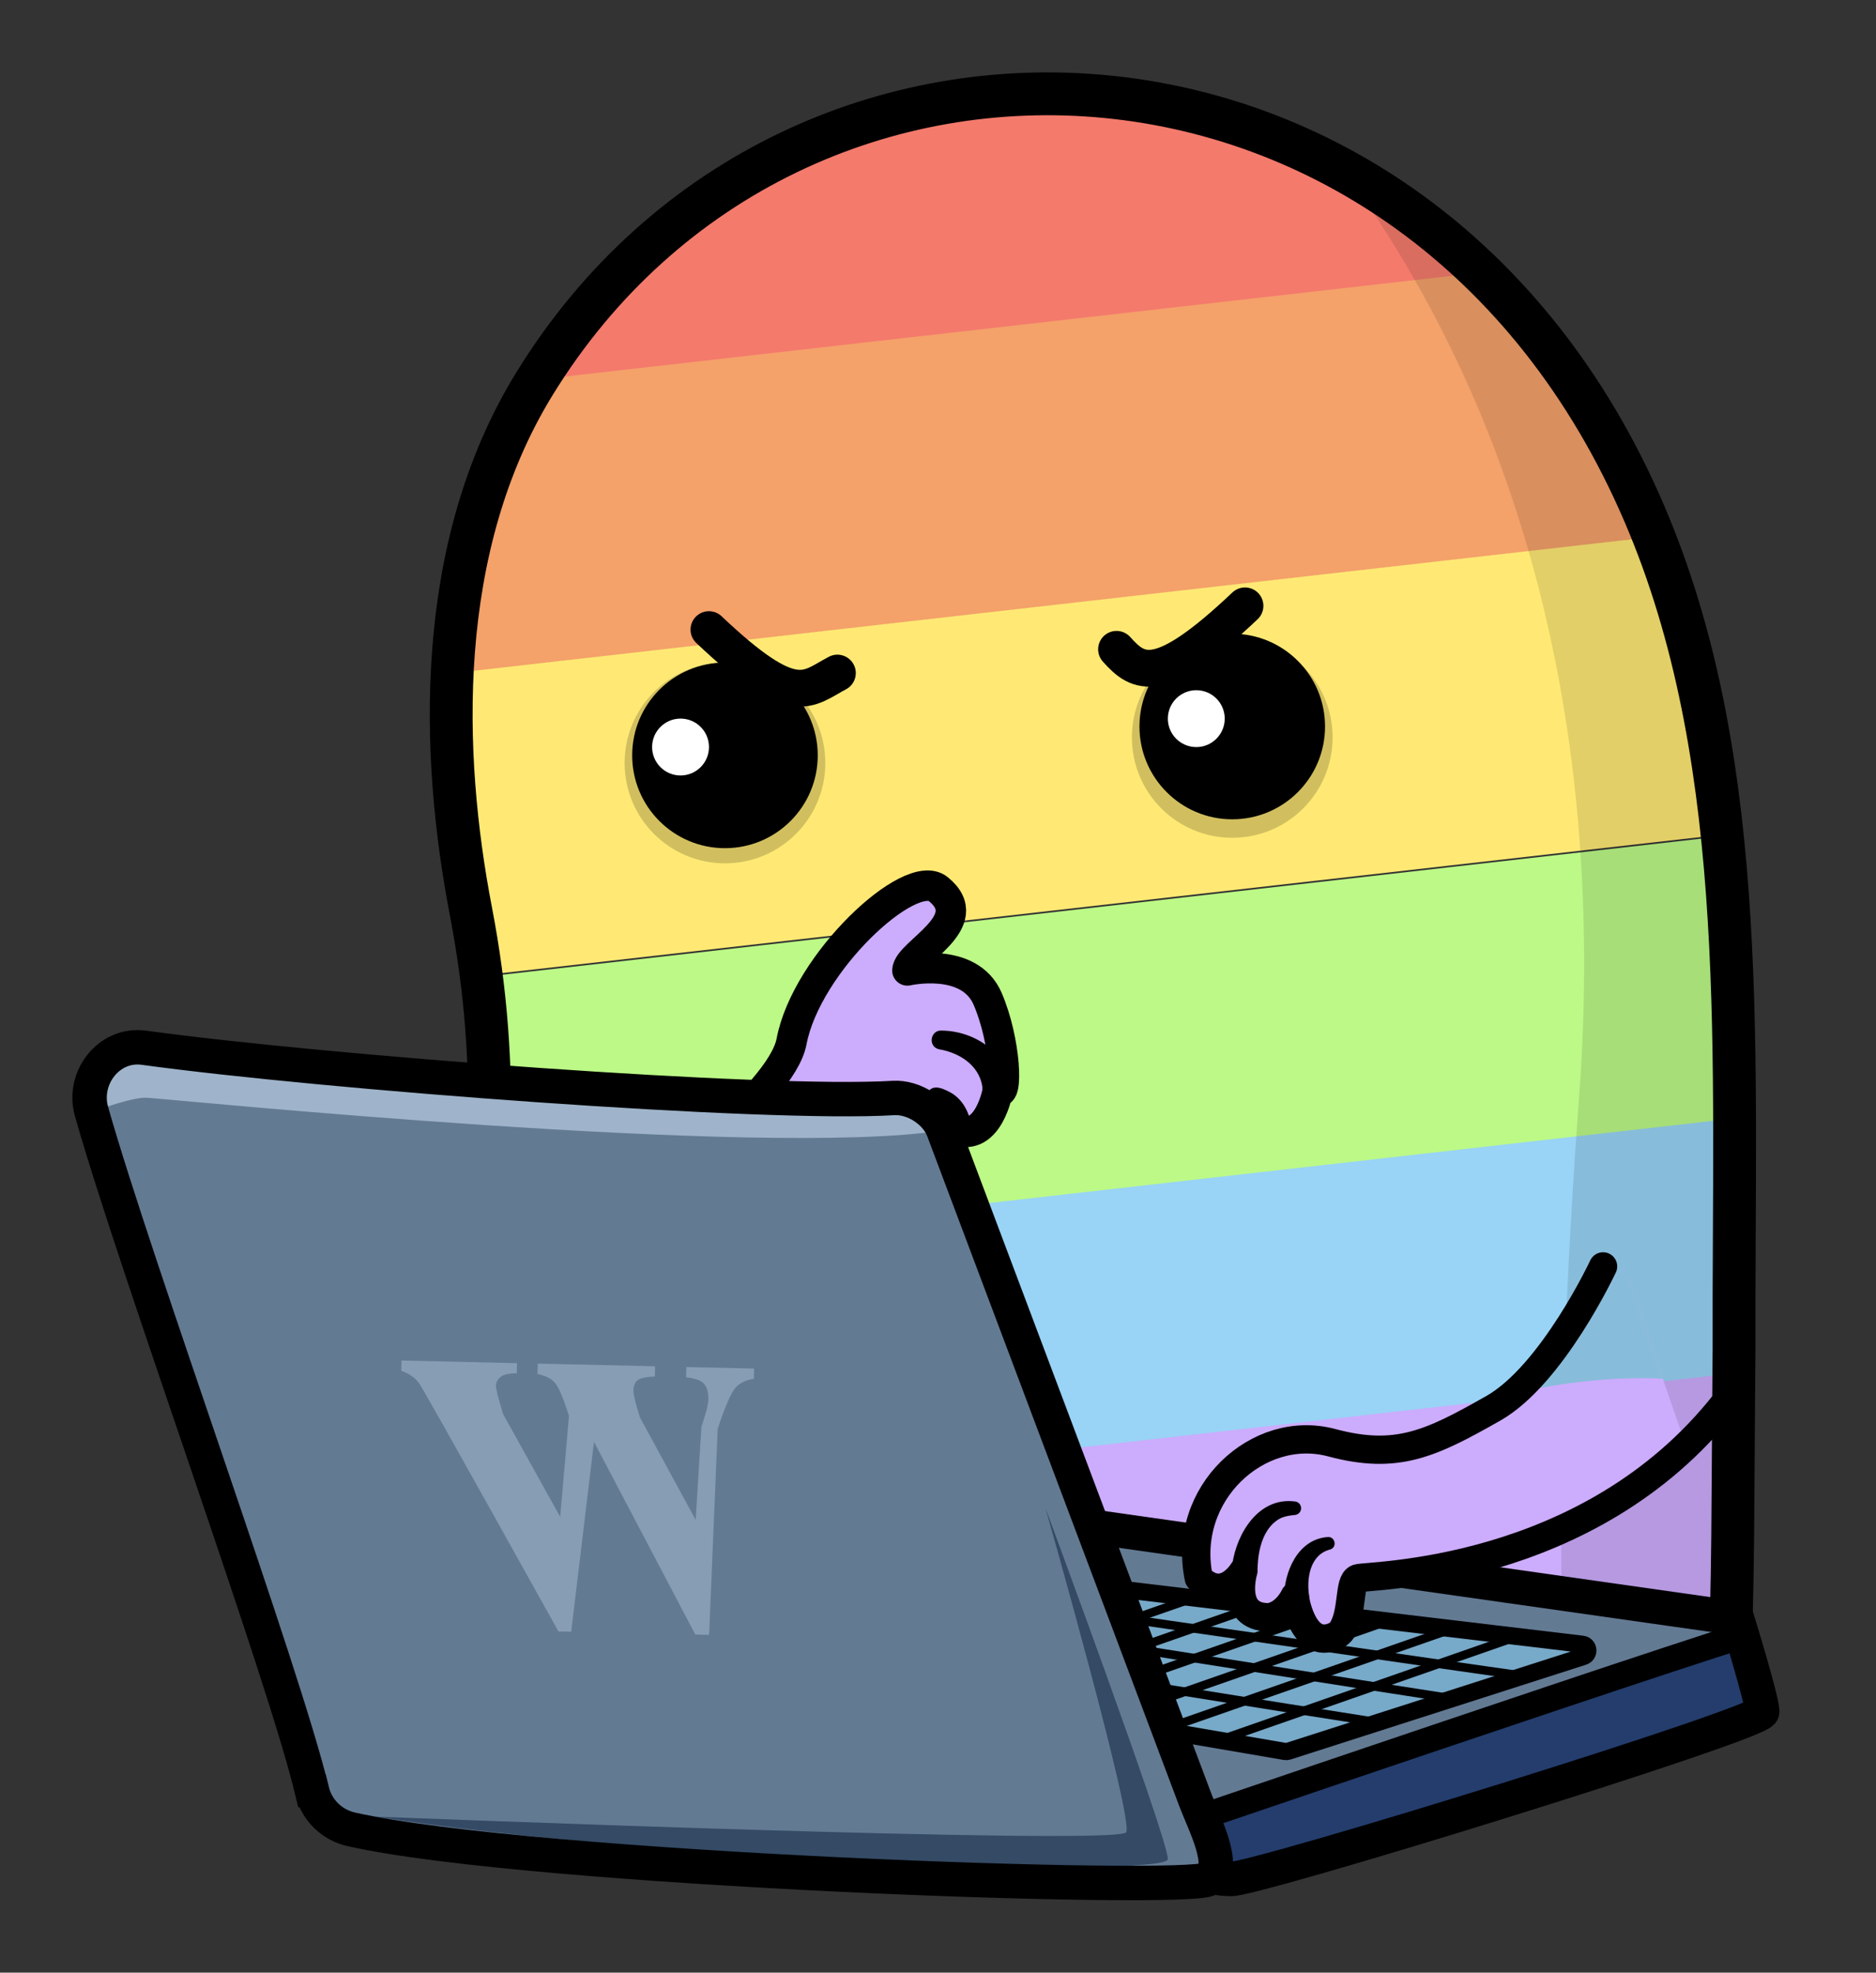 <?xml version="1.0" encoding="UTF-8" standalone="no"?>
<svg
   id="Capa_1"
   data-name="Capa 1"
   viewBox="0 0 388.593 408.567"
   version="1.1"
   sodipodi:docname="barba_editor_lgbt.svg"
   width="388.593"
   height="408.567"
   inkscape:version="1.1.2 (0a00cf5339, 2022-02-04)"
   xmlns:inkscape="http://www.inkscape.org/namespaces/inkscape"
   xmlns:sodipodi="http://sodipodi.sourceforge.net/DTD/sodipodi-0.dtd"
   xmlns="http://www.w3.org/2000/svg"
   xmlns:svg="http://www.w3.org/2000/svg">
  <rect x="0" y="0" width="388.593" height="408.567" fill="#333333" stroke="none"/>
  <sodipodi:namedview
     id="namedview172"
     pagecolor="#ffffff"
     bordercolor="#666666"
     borderopacity="1.0"
     inkscape:pageshadow="2"
     inkscape:pageopacity="0.0"
     inkscape:pagecheckerboard="0"
     showgrid="false"
     fit-margin-top="15"
     fit-margin-left="15"
     fit-margin-right="20"
     fit-margin-bottom="15"
     inkscape:zoom="1"
     inkscape:cx="40.5"
     inkscape:cy="362.5"
     inkscape:window-width="1920"
     inkscape:window-height="1016"
     inkscape:window-x="1920"
     inkscape:window-y="27"
     inkscape:window-maximized="1"
     inkscape:current-layer="Capa_1" />
  <defs
     id="defs25">
    <style
       id="style2">
      .cls-1 {
        fill: #f47a6c;
      }

      .cls-1, .cls-2, .cls-3, .cls-4, .cls-5, .cls-6, .cls-7, .cls-8, .cls-9, .cls-10, .cls-11, .cls-12, .cls-13 {
        stroke-width: 0px;
      }

      .cls-2 {
        fill: #344a65;
      }

      .cls-3, .cls-14 {
        fill: #ccacfd;
      }

      .cls-15 {
        fill: #243d6d;
        stroke-width: 5.35px;
      }

      .cls-15, .cls-16, .cls-17, .cls-18, .cls-19, .cls-20, .cls-21, .cls-22, .cls-23, .cls-24, .cls-25 {
        stroke: #000;
      }

      .cls-15, .cls-16, .cls-17, .cls-19, .cls-20, .cls-21, .cls-22, .cls-24, .cls-25 {
        stroke-miterlimit: 10;
      }

      .cls-26 {
        opacity: .6;
      }

      .cls-27, .cls-16 {
        fill: #637a93;
      }

      .cls-28 {
        clip-path: url(#clippath-2);
      }

      .cls-4 {
        opacity: .18;
      }

      .cls-5 {
        fill: #99d3f6;
      }

      .cls-16, .cls-17 {
        stroke-width: 7.13px;
      }

      .cls-29 {
        clip-path: url(#clippath-6);
      }

      .cls-17, .cls-18, .cls-19, .cls-20, .cls-22, .cls-23, .cls-24, .cls-25 {
        fill: none;
      }

      .cls-18 {
        stroke-width: 5.86px;
      }

      .cls-18, .cls-19, .cls-23 {
        stroke-linecap: round;
      }

      .cls-18, .cls-23 {
        stroke-linejoin: round;
      }

      .cls-30 {
        clip-path: url(#clippath-1);
      }

      .cls-31 {
        clip-path: url(#clippath-4);
      }

      .cls-19 {
        stroke-width: 7.62px;
      }

      .cls-7 {
        fill: #fff;
      }

      .cls-20 {
        stroke-width: 8.87px;
      }

      .cls-32, .cls-21 {
        fill: #77a9c9;
      }

      .cls-21, .cls-24 {
        stroke-width: 3.56px;
      }

      .cls-22 {
        stroke-width: 1.78px;
      }

      .cls-8 {
        opacity: .11;
      }

      .cls-9 {
        fill: #bcf987;
      }

      .cls-10 {
        fill: #88bcdb;
      }

      .cls-33 {
        clip-path: url(#clippath);
      }

      .cls-23 {
        stroke-width: 6.31px;
      }

      .cls-11 {
        fill: #ffe974;
      }

      .cls-34 {
        clip-path: url(#clippath-3);
      }

      .cls-12 {
        fill: #9fb4ca;
      }

      .cls-13 {
        fill: #f4a16a;
      }

      .cls-35 {
        clip-path: url(#clippath-5);
      }

      .cls-25 {
        stroke-width: 9.03px;
      }
    </style>
    <clipPath
       id="clippath">
      <path
         class="cls-25"
         d="m 424.32,919.79 c 0.94,-15.49 0.77,-36.33 1.06,-67.2 -0.17,-62.02 3.35,-122.11 -17.87,-173.74 -46.16,-112.34 -180.44,-118.8 -235.12,-29.83 -21.19,34.48 -19.73,78.13 -13.38,111.1 6.59,34.2 4.08,62.43 -0.99,97.78 -1.35,9.39 -1.69,16.78 -1.26,21.8 0.52,6.6 3.5,9.2 9.57,10.71 51.62,8.05 171.22,27.81 242.85,37.73 4.17,0.35 9.47,2.72 12.37,-0.13 1.54,-1.52 2.44,-5.23 2.77,-8.21 z"
         id="path4" />
    </clipPath>
    <clipPath
       id="clippath-1">
      <path
         class="cls-20"
         d="m 427.4,394.96 c 0.92,-15.21 0.76,-35.69 1.04,-66.01 C 428.27,268.03 431.73,209 410.89,158.29 365.55,47.94 233.64,41.59 179.93,128.98 c -20.82,33.87 -19.38,76.75 -13.15,109.13 6.47,33.6 4.01,61.32 -0.97,96.05 -1.32,9.22 -1.66,16.49 -1.24,21.41 0.51,6.48 3.44,9.04 9.41,10.52 50.7,7.91 168.18,27.32 238.55,37.07 4.1,0.35 9.3,2.68 12.15,-0.13 1.52,-1.49 2.39,-5.14 2.72,-8.07 z"
         id="path7" />
    </clipPath>
    <clipPath
       id="clippath-2">
      <path
         class="cls-23"
         d="m 200.06,299.39 c 2.53,-2.32 31.05,-23.05 33.15,-34.21 3.07,-16.29 24.58,-36.29 30.38,-31.6 8.45,6.84 -6.17,13.07 -6.38,16.86 0,0 12.84,-2.95 16.63,5.9 3.79,8.84 4.21,20.85 2.11,18.95 0,0 -1.9,10.74 -8.63,8.21 0,0 -4.63,6.95 -13.27,13.9 -8.63,6.95 -23.37,33.06 -24.21,34.11 -0.84,1.05 -29.78,-32.11 -29.78,-32.11 z"
         id="path10" />
    </clipPath>
    <clipPath
       id="clippath-3">
      <path
         class="cls-16"
         d="m 317.58,436.42 c 0,0 1.08,2.19 6.72,2.19 5.64,0 109.98,-32.23 109.98,-34.65 0,-2.42 -5.24,-19.34 -5.24,-19.34 l -224,-31.83 112.53,83.63 z"
         id="path13" />
    </clipPath>
    <clipPath
       id="clippath-4">
      <path
         class="cls-21"
         d="M 397,390 271.7,375.07 c -0.22,-0.03 -0.45,0 -0.66,0.09 l -39.8,16.75 c -1.2,0.51 -1,2.27 0.29,2.49 l 103.91,17.81 c 0.21,0.04 0.42,0.02 0.62,-0.04 l 61.19,-19.63 c 1.33,-0.43 1.15,-2.37 -0.24,-2.54 z"
         id="path16" />
    </clipPath>
    <clipPath
       id="clippath-5">
      <path
         class="cls-16"
         d="m 133.88,420.37 c -5.86,-24.49 -36.52,-108.44 -45.67,-140.7 -1.98,-6.98 3.64,-14.21 10.83,-13.22 37.75,5.17 128.71,12.01 155.28,10.41 4.21,-0.25 8.86,2.75 10.35,6.7 l 52.24,138.84 c 1.8,4.78 6.52,13.64 2.77,16.21 -4.18,2.86 -140.18,-1.86 -177.65,-10.27 -4.01,-0.9 -7.18,-3.97 -8.14,-7.97 z"
         id="path19" />
    </clipPath>
    <clipPath
       id="clippath-6">
      <path
         class="cls-3"
         d="m 405.62,311.74 c 0,0 -14.81,20.66 -27.06,27.61 -12.94,7.34 -19.97,10.73 -33.49,7.11 -15.24,-4.07 -31.13,10.6 -27.5,28.06 4.79,4.73 8.96,-0.29 9.69,-1.48 0,0 -3.38,9.58 4.79,9.58 3.61,-0.46 5.36,-4.36 5.36,-4.36 0,0 1.55,11.25 8.26,8.29 0.71,-0.31 1.34,-0.84 1.72,-1.52 2.17,-3.77 1.21,-9.81 3.07,-10.47 2.03,-0.71 39.02,4.41 68.09,-25.5 l -12.94,-37.33 z"
         id="path22" />
    </clipPath>
  </defs>
  <g
     id="g169"
     transform="translate(-69.252,-49.446)">
    <circle
       class="cls-7"
       cx="276.41"
       cy="231.94"
       r="6.17"
       id="circle35" />
    <g
       id="g57">
      <g
         class="cls-30"
         clip-path="url(#clippath-1)"
         id="g53">
        <g
           id="g49">
          <polygon
             class="cls-13"
             points="141.92,128.07 517.98,85.39 512.35,149.31 136.3,191.99 "
             id="polygon37" />
          <polygon
             class="cls-11"
             points="139.28,191.56 515.34,148.88 509.71,212.8 133.66,255.48 "
             id="polygon39" />
          <polygon
             class="cls-9"
             points="134.46,255.74 510.51,213.06 504.89,276.98 128.83,319.66 "
             id="polygon41" />
          <polygon
             class="cls-5"
             points="128.5,315.14 504.56,272.46 498.93,336.38 122.87,379.06 "
             id="polygon43" />
          <polygon
             class="cls-3"
             points="118.74,369.02 494.8,326.34 472.55,408.66 96.49,451.34 "
             id="polygon45" />
          <polygon
             class="cls-1"
             points="141.92,69.18 517.98,26.5 512.35,90.42 136.3,133.1 "
             id="polygon47" />
        </g>
        <path
           class="cls-8"
           d="m 308.71,44.91 c 0,0 99.94,66.41 87.63,231.89 -9.32,125.19 1.89,175.56 1.89,175.56 L 473.75,422.79 510.82,226.17 486.92,31.76 355.74,-31.2 Z"
           id="path51" />
      </g>
      <path
         class="cls-20"
         d="m 427.4,394.96 c 0.92,-15.21 0.76,-35.69 1.04,-66.01 C 428.27,268.03 431.73,209 410.89,158.29 365.55,47.94 233.64,41.59 179.93,128.98 c -20.82,33.87 -19.38,76.75 -13.15,109.13 6.47,33.6 4.01,61.32 -0.97,96.05 -1.32,9.22 -1.66,16.49 -1.24,21.41 0.51,6.48 3.44,9.04 9.41,10.52 50.7,7.91 168.18,27.32 238.55,37.07 4.1,0.35 9.3,2.68 12.15,-0.13 1.52,-1.49 2.39,-5.14 2.72,-8.07 z"
         id="path55" />
    </g>
    <path
       class="cls-19"
       d="m 300.53,183.93 c 4.62,5.18 8.88,7.79 26.61,-9"
       id="path59" />
    <path
       class="cls-19"
       d="m 242.71,188.85 c -6.33,3.32 -8.88,7.79 -26.61,-9"
       id="path61" />
    <g
       id="g77">
      <g
         id="g71">
        <g
           class="cls-28"
           clip-path="url(#clippath-2)"
           id="g67">
          <polygon
             class="cls-3"
             points="315.19,249.91 289.67,199.46 166.76,237.67 185.9,270.7 307.74,289.54 "
             id="polygon63" />
          <polygon
             class="cls-5"
             points="309.31,289.54 193.68,268.2 146.46,321.42 242.68,339.06 "
             id="polygon65" />
        </g>
        <path
           class="cls-23"
           d="m 200.06,299.39 c 2.53,-2.32 31.05,-23.05 33.15,-34.21 3.07,-16.29 24.58,-36.29 30.38,-31.6 8.45,6.84 -6.17,13.07 -6.38,16.86 0,0 12.84,-2.95 16.63,5.9 3.79,8.84 4.21,20.85 2.11,18.95 0,0 -1.9,10.74 -8.63,8.21 0,0 -4.63,6.95 -13.27,13.9 -8.63,6.95 -23.37,33.06 -24.21,34.11 -0.84,1.05 -29.78,-32.11 -29.78,-32.11 z"
           id="path69" />
      </g>
      <path
         class="cls-6"
         d="m 272.81,275.48 c -0.14,-4.97 -4.49,-7.97 -9.11,-8.72 -2.33,-0.61 -1.71,-4.08 0.67,-3.86 6.79,0.1 13.19,4.48 14.6,11.37 1.21,4.58 -5.61,5.92 -6.16,1.21 z"
         id="path73" />
      <path
         class="cls-6"
         d="m 264.2,283.06 c 0.43,-1.09 0.25,-2.73 -0.61,-3.69 -0.34,-0.44 -0.95,-0.81 -1.48,-1.15 -0.9,-0.57 -1.16,-1.75 -0.6,-2.65 1.18,-1.71 3.32,-0.54 4.79,0.24 2.48,1.46 3.93,4.36 4.15,7.18 0.49,4.78 -6.62,4.86 -6.24,0.07 v 0 z"
         id="path75" />
    </g>
    <circle
       class="cls-4"
       cx="219.42"
       cy="207.47"
       r="20.79"
       id="circle79" />
    <circle
       class="cls-4"
       cx="324.5"
       cy="202.18"
       r="20.79"
       id="circle81" />
    <g
       id="g87">
      <circle
         class="cls-6"
         cx="219.42"
         cy="205.9"
         r="19.22"
         id="circle83" />
      <circle
         class="cls-6"
         cx="324.5"
         cy="199.92"
         r="19.22"
         id="circle85" />
    </g>
    <circle
       class="cls-7"
       cx="210.22"
       cy="204.17"
       r="5.89"
       id="circle89" />
    <circle
       class="cls-7"
       cx="317.05"
       cy="198.29"
       r="5.89"
       id="circle91" />
    <g
       id="g147">
      <g
         id="g133">
        <path
           class="cls-27"
           d="m 317.58,436.42 c 0,0 1.08,2.19 6.72,2.19 5.64,0 109.98,-32.23 109.98,-34.65 0,-2.42 -5.24,-19.34 -5.24,-19.34 l -224,-31.83 112.53,83.63 z"
           id="path93" />
        <g
           class="cls-34"
           clip-path="url(#clippath-3)"
           id="g129">
          <path
             class="cls-15"
             d="m 437.11,386.24 c -1.02,-0.77 -137.78,45.93 -137.78,45.93 0,0 9.27,22.56 32.63,21.35 23.37,-1.21 153.5,-30.62 105.15,-67.28 z"
             id="path95" />
          <g
             id="g127">
            <path
               class="cls-32"
               d="M 397,390 271.7,375.07 c -0.22,-0.03 -0.45,0 -0.66,0.09 l -39.8,16.75 c -1.2,0.51 -1,2.27 0.29,2.49 l 103.91,17.81 c 0.21,0.04 0.42,0.02 0.62,-0.04 l 61.19,-19.63 c 1.33,-0.43 1.15,-2.37 -0.24,-2.54 z"
               id="path97" />
            <g
               class="cls-31"
               clip-path="url(#clippath-4)"
               id="g123">
              <path
                 class="cls-22"
                 d="m 358.4,406.72 c -1.43,0 -141.95,-22.67 -141.95,-22.67"
                 id="path99" />
              <path
                 class="cls-22"
                 d="m 375.35,402.02 c -1.43,0 -150.74,-23.69 -150.74,-23.69"
                 id="path101" />
              <path
                 class="cls-22"
                 d="m 390.47,397.32 c -1.43,0 -156.73,-22.63 -156.73,-22.63"
                 id="path103" />
              <line
                 class="cls-22"
                 x1="315.1"
                 y1="412.23"
                 x2="400.68"
                 y2="382.41"
                 id="line105" />
              <line
                 class="cls-22"
                 x1="301.75"
                 y1="410.61"
                 x2="387.33"
                 y2="380.79"
                 id="line107" />
              <line
                 class="cls-22"
                 x1="288.4"
                 y1="409"
                 x2="373.98"
                 y2="379.18"
                 id="line109" />
              <line
                 class="cls-22"
                 x1="275.05"
                 y1="407.38"
                 x2="360.63"
                 y2="377.56"
                 id="line111" />
              <line
                 class="cls-22"
                 x1="261.7"
                 y1="405.76"
                 x2="347.28"
                 y2="375.95"
                 id="line113" />
              <line
                 class="cls-22"
                 x1="248.35"
                 y1="404.15"
                 x2="333.93"
                 y2="374.33"
                 id="line115" />
              <line
                 class="cls-22"
                 x1="235"
                 y1="402.53"
                 x2="320.58"
                 y2="372.71"
                 id="line117" />
              <line
                 class="cls-22"
                 x1="221.65"
                 y1="400.92"
                 x2="307.23"
                 y2="371.1"
                 id="line119" />
              <line
                 class="cls-22"
                 x1="208.3"
                 y1="399.3"
                 x2="293.88"
                 y2="369.48"
                 id="line121" />
            </g>
            <path
               class="cls-24"
               d="M 397,390 271.7,375.07 c -0.22,-0.03 -0.45,0 -0.66,0.09 l -39.8,16.75 c -1.2,0.51 -1,2.27 0.29,2.49 l 103.91,17.81 c 0.21,0.04 0.42,0.02 0.62,-0.04 l 61.19,-19.63 c 1.33,-0.43 1.15,-2.37 -0.24,-2.54 z"
               id="path125" />
          </g>
        </g>
        <path
           class="cls-17"
           d="m 317.58,436.42 c 0,0 1.08,2.19 6.72,2.19 5.64,0 109.98,-32.23 109.98,-34.65 0,-2.42 -5.24,-19.34 -5.24,-19.34 l -224,-31.83 112.53,83.63 z"
           id="path131" />
      </g>
      <g
         id="g145">
        <path
           class="cls-27"
           d="m 133.88,420.37 c -5.86,-24.49 -36.52,-108.44 -45.67,-140.7 -1.98,-6.98 3.64,-14.21 10.83,-13.22 37.75,5.17 128.71,12.01 155.28,10.41 4.21,-0.25 8.86,2.75 10.35,6.7 l 52.24,138.84 c 1.8,4.78 6.52,13.64 2.77,16.21 -4.18,2.86 -140.18,-1.86 -177.65,-10.27 -4.01,-0.9 -7.18,-3.97 -8.14,-7.97 z"
           id="path135" />
        <g
           class="cls-35"
           clip-path="url(#clippath-5)"
           id="g141">
          <path
             class="cls-12"
             d="m 80.38,282.81 c 1.93,-0.64 14.79,-6.21 19.3,-6 4.51,0.21 127.35,12.65 164.98,6.75 37.63,-5.9 -153.53,-25.39 -153.53,-25.39 l -29.01,5.21 -1.74,19.42 z"
             id="path137" />
          <path
             class="cls-2"
             d="m 146.89,425.69 c 0,0 154.09,6.14 155.65,3.25 1.56,-2.89 -16.72,-67.12 -16.72,-67.12 0,0 25.43,68.63 25.34,72.67 -0.09,4.04 -106.31,0.22 -164.27,-8.81 z"
             id="path139" />
        </g>
        <path
           class="cls-17"
           d="m 133.88,420.37 c -5.86,-24.49 -36.52,-108.44 -45.67,-140.7 -1.98,-6.98 3.64,-14.21 10.83,-13.22 37.75,5.17 128.71,12.01 155.28,10.41 4.21,-0.25 8.86,2.75 10.35,6.7 l 52.24,138.84 c 1.8,4.78 6.52,13.64 2.77,16.21 -4.18,2.86 -140.18,-1.86 -177.65,-10.27 -4.01,-0.9 -7.18,-3.97 -8.14,-7.97 z"
           id="path143" />
      </g>
    </g>
    <g
       id="g155">
      <path
         class="cls-14"
         d="m 405.62,311.74 c 0,0 -14.81,20.66 -27.06,27.61 -12.94,7.34 -19.97,10.73 -33.49,7.11 -15.24,-4.07 -31.13,10.6 -27.5,28.06 4.79,4.73 8.96,-0.29 9.69,-1.48 0,0 -3.38,9.58 4.79,9.58 3.61,-0.46 5.36,-4.36 5.36,-4.36 0,0 1.55,11.25 8.26,8.29 0.71,-0.31 1.34,-0.84 1.72,-1.52 2.17,-3.77 1.21,-9.81 3.07,-10.47 2.03,-0.71 39.02,4.41 68.09,-25.5 l -12.94,-37.33 z"
         id="path149" />
      <g
         class="cls-29"
         clip-path="url(#clippath-6)"
         id="g153">
        <path
           class="cls-10"
           d="m 356.41,346.22 c 0,0 60.2,-26.37 93.24,1.34 33.04,27.72 25.89,-56.06 -26.19,-51.3 -52.08,4.76 -67.05,49.96 -67.05,49.96 z"
           id="path151" />
      </g>
    </g>
    <g
       id="g163">
      <path
         class="cls-18"
         d="m 401.31,311.74 c 0,0 -10.5,22.45 -22.75,29.4 -12.94,7.34 -19.97,10.73 -33.49,7.11 -15.24,-4.07 -31.13,10.6 -27.5,28.06 4.79,4.73 8.51,-0.34 9.24,-1.52 0,0 -2.93,9.63 5.24,9.62 3.61,-0.46 5.36,-4.36 5.36,-4.36 0,0 1.55,11.25 8.26,8.29 0.71,-0.31 1.34,-0.84 1.72,-1.52 2.17,-3.77 1.21,-9.81 3.07,-10.47 2.03,-0.71 47.79,-0.36 76.09,-36.31"
         id="path157" />
      <path
         class="cls-6"
         d="m 324.51,373.43 c 0.94,-6.49 5.48,-13.92 12.92,-13.01 0.78,0.04 1.37,0.71 1.33,1.48 -0.04,0.78 -0.7,1.34 -1.45,1.34 -1.24,0.13 -2.42,0.35 -3.37,0.98 -3.05,1.99 -4.04,6.15 -4.18,9.61 -0.11,3.82 -5.73,3.39 -5.25,-0.41 v 0 z"
         id="path159" />
      <path
         class="cls-6"
         d="m 335.21,380.69 c -0.04,-5.54 2.76,-12.39 9,-12.89 1.57,-0.2 2.1,2.04 0.62,2.56 -4.3,1.07 -5.01,6.13 -4.37,9.86 0.69,3.93 -5.22,4.47 -5.25,0.47 z"
         id="path161" />
    </g>
    <g
       class="cls-26"
       id="g167">
      <path
         class="cls-12"
         d="m 213.28,388 -20.99,-39.92 -4.72,39.33 -2.64,-0.06 c 0,0 -27.49,-49.42 -28.77,-51.25 -0.82,-1.24 -2.08,-2.15 -3.79,-2.73 l 0.05,-2.13 23.93,0.54 -0.05,2.13 c -1.62,-0.04 -2.74,0.21 -3.36,0.73 -0.62,0.52 -0.94,1.13 -0.95,1.82 -0.01,0.65 0.48,2.62 1.49,5.9 l 11.81,21.25 1.82,-20.94 -0.48,-1.39 c -0.95,-2.9 -1.8,-4.75 -2.54,-5.55 -0.74,-0.8 -1.9,-1.37 -3.49,-1.72 l 0.05,-2.13 24.29,0.55 -0.05,2.13 c -1.9,0.07 -3.1,0.34 -3.62,0.81 -0.52,0.47 -0.79,1.14 -0.81,2.02 -0.02,0.84 0.43,2.71 1.34,5.61 l 11.56,21.25 1.18,-19.29 c 0.94,-2.74 1.42,-4.6 1.44,-5.6 0.03,-1.49 -0.26,-2.59 -0.89,-3.3 -0.63,-0.7 -1.87,-1.15 -3.72,-1.35 l 0.05,-2.13 14.04,0.32 -0.05,2.13 c -1.56,0.2 -2.81,0.79 -3.74,1.78 -0.94,1 -2.19,3.85 -3.75,8.57 l -1.78,42.68 -2.89,-0.07 z"
         id="path165" />
    </g>
  </g>
</svg>

